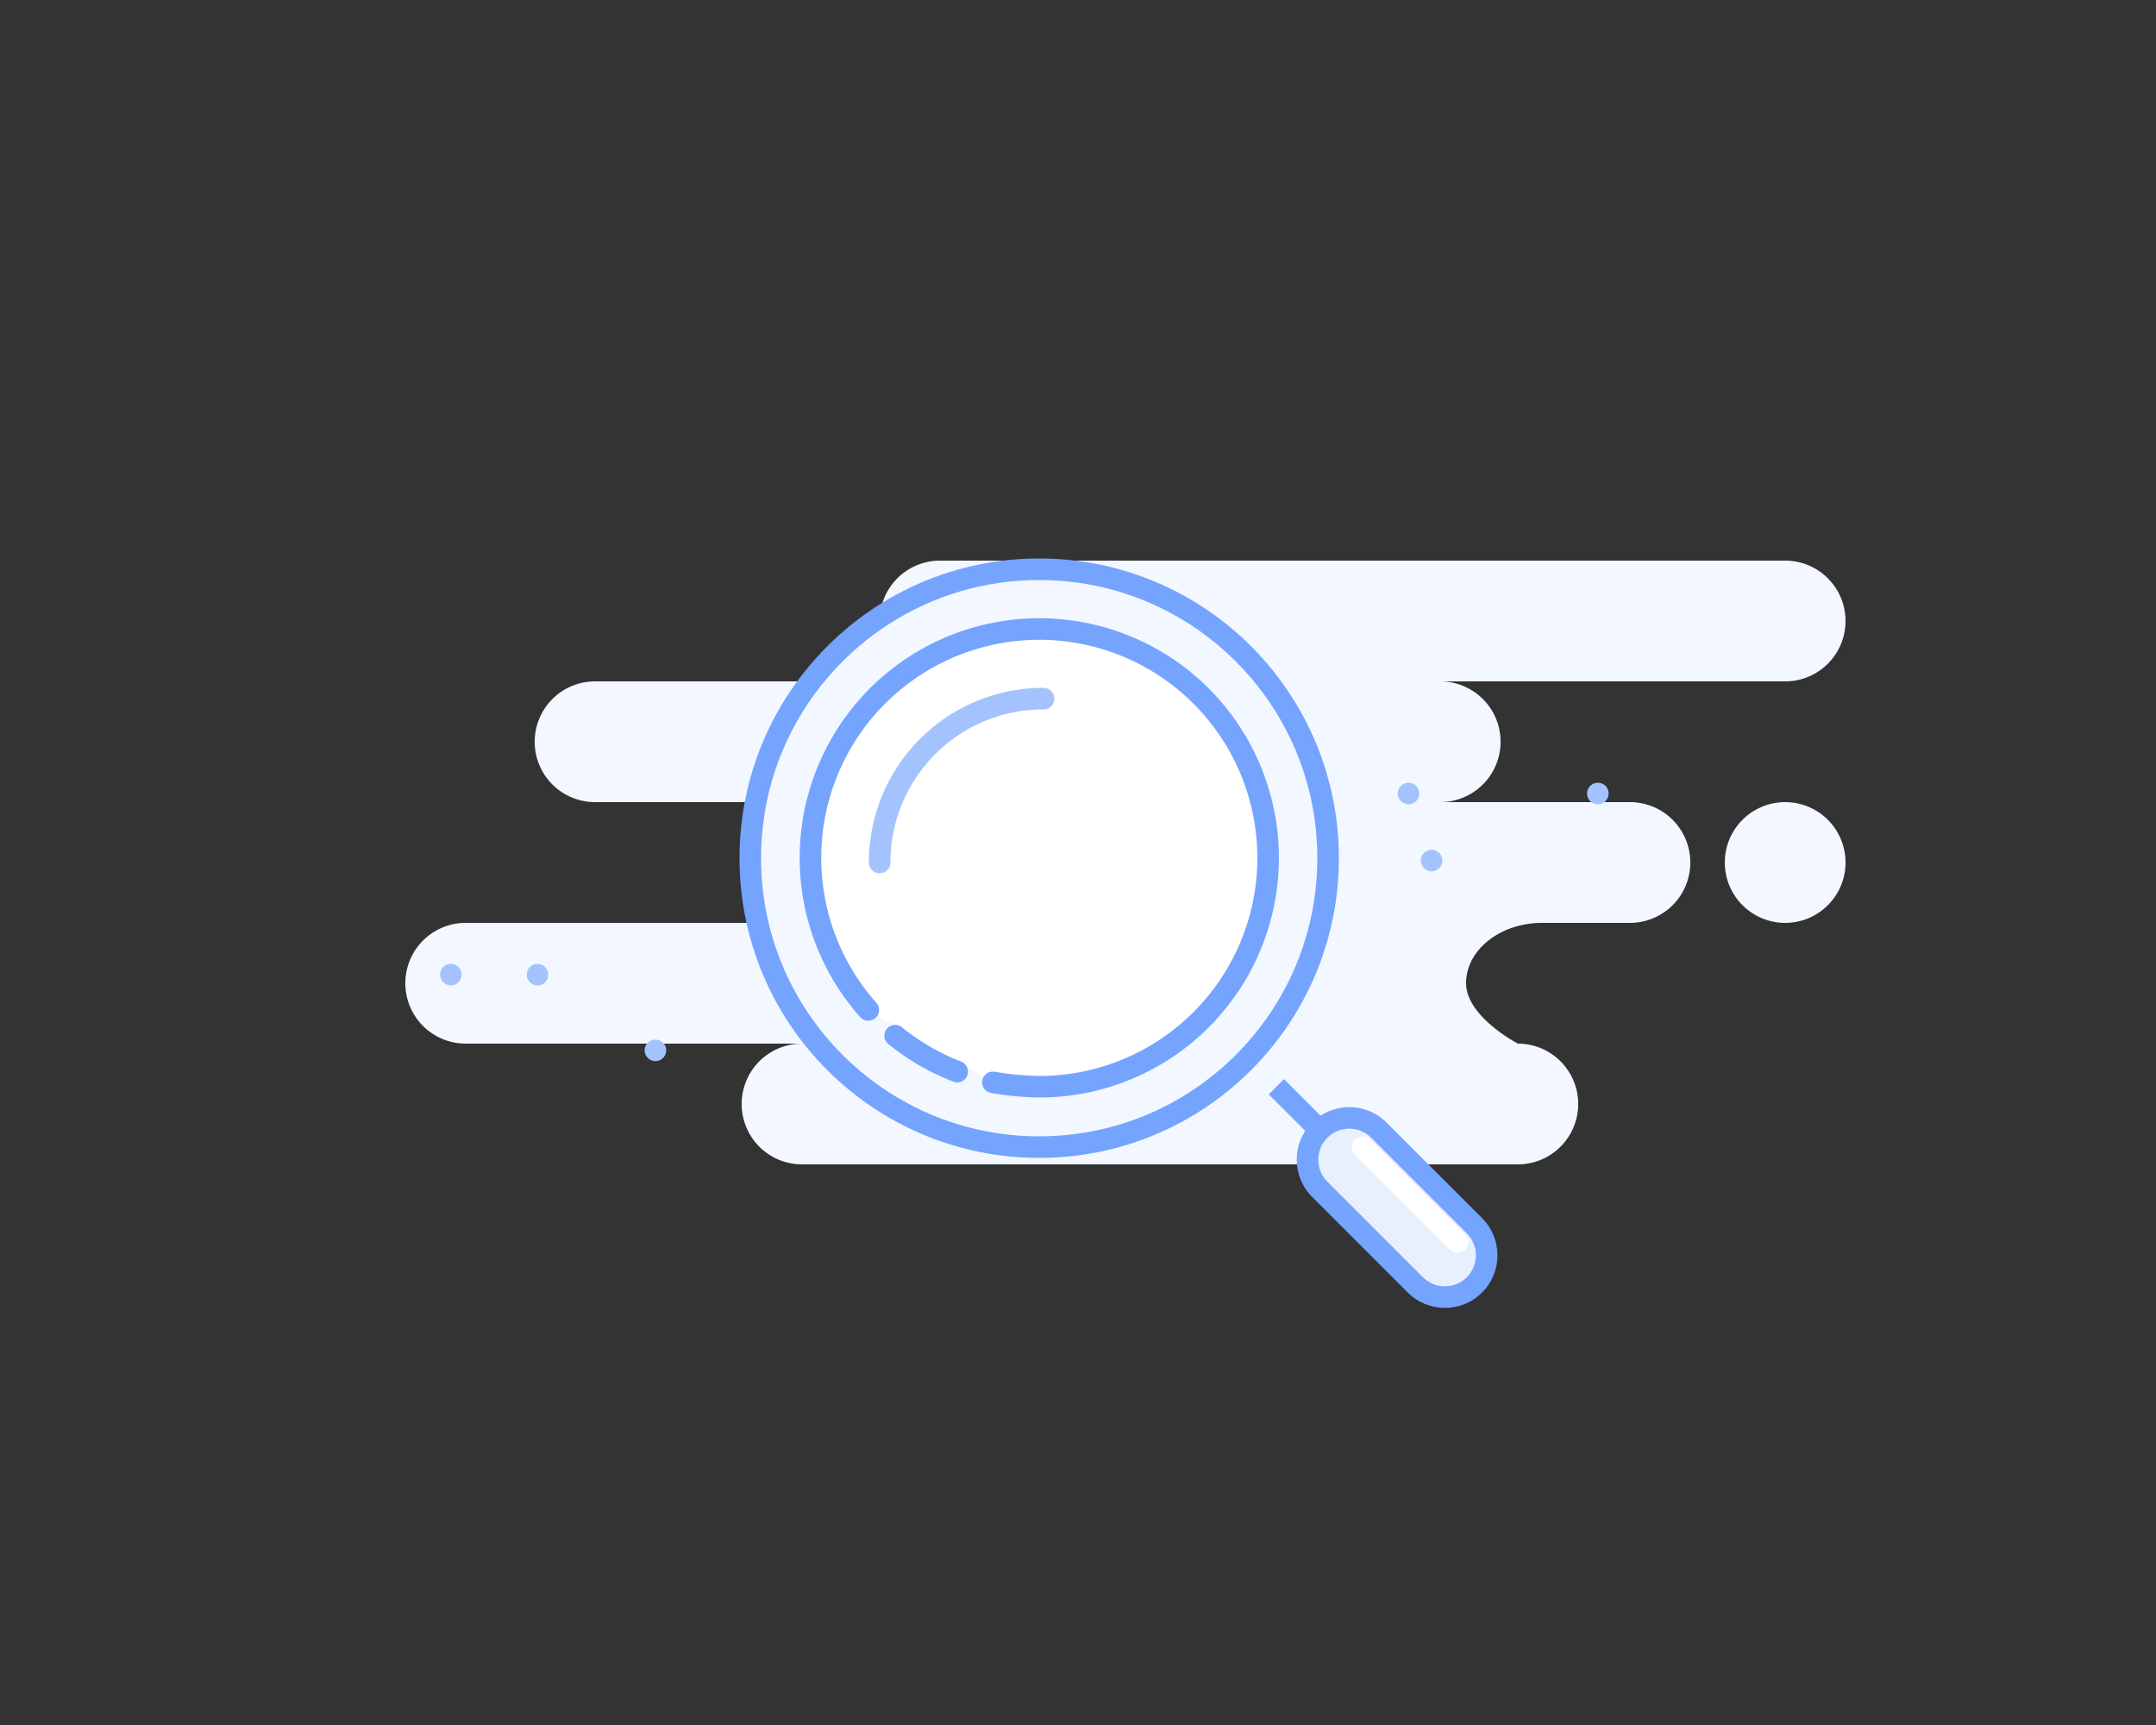 <svg
  id="EmptyState"
  xmlns="http://www.w3.org/2000/svg"
  width="250"
  height="200"
  viewBox="0 0 250 200"
>
  <rect x="0" y="0" width="250" height="200" fill="#333333" stroke="none"/>
  <path
    id="Background"
    d="M46,70a7,7,0,1,1,0-14H7A7,7,0,1,1,7,42H47a7,7,0,0,0,0-14H22a7,7,0,0,1,0-14H62A7,7,0,1,1,62,0h98a7,7,0,0,1,0,14H120a7,7,0,1,1,0,14h22a7,7,0,0,1,0,14H131.826C126.951,42,123,45.134,123,49s6,7,6,7a7,7,0,0,1,0,14ZM153,35a7,7,0,1,1,7,7A7,7,0,0,1,153,35Z"
    transform="translate(47 65)"
    fill="#f3f7ff"
  />
  <g id="Search" transform="translate(87 66)">
    <circle
      id="Oval"
      cx="33.5"
      cy="33.5"
      r="33.5"
      fill="#f3f7ff"
      stroke="#75a4fe"
      stroke-miterlimit="10"
      stroke-width="2.5"
    />
    <path
      id="Oval-2"
      data-name="Oval"
      d="M21.132,52.494A35.271,35.271,0,0,0,26.5,53,26.535,26.535,0,1,0,6.684,44.1"
      transform="translate(7 7)"
      fill="#fff"
      stroke="#75a4fe"
      stroke-linecap="round"
      stroke-miterlimit="10"
      stroke-width="2.5"
    />
    <path
      id="Oval-3"
      data-name="Oval"
      d="M0,0A26.473,26.473,0,0,0,7.2,4.172"
      transform="translate(16.797 54.075)"
      fill="none"
      stroke="#75a4fe"
      stroke-linecap="round"
      stroke-miterlimit="10"
      stroke-width="2.5"
    />
    <path
      id="Oval-4"
      data-name="Oval"
      d="M19,0A18.979,18.979,0,0,0,0,19"
      transform="translate(15 15)"
      fill="none"
      stroke="#a4c3fe"
      stroke-linecap="round"
      stroke-miterlimit="10"
      stroke-width="2.5"
    />
    <path
      id="Path_4"
      data-name="Path 4"
      d="M0,0,6,6"
      transform="translate(61 60)"
      fill="none"
      stroke="#75a4fe"
      stroke-miterlimit="10"
      stroke-width="2.5"
    />
    <g
      id="Rectangle"
      transform="translate(63 62)"
      fill="#e8f0fe"
      stroke-miterlimit="10"
    >
      <path
        d="M 17.543 22.389 C 16.248 22.389 15.031 21.885 14.116 20.97 L 3.03 9.884 C 1.141 7.995 1.141 4.92 3.03 3.03 C 3.946 2.115 5.163 1.611 6.457 1.611 C 7.752 1.611 8.969 2.115 9.884 3.03 L 20.97 14.116 C 22.859 16.005 22.859 19.08 20.97 20.97 C 20.054 21.885 18.837 22.389 17.543 22.389 Z"
        stroke="none"
      />
      <path
        d="M 6.457 2.861 C 5.497 2.861 4.593 3.235 3.914 3.914 C 2.512 5.316 2.512 7.598 3.914 9.001 L 14.999 20.086 C 15.679 20.765 16.582 21.139 17.543 21.139 C 18.503 21.139 19.407 20.765 20.086 20.086 C 21.488 18.684 21.488 16.402 20.086 14.999 L 9.001 3.914 C 8.321 3.235 7.418 2.861 6.457 2.861 M 6.457 0.361 C 8.018 0.361 9.578 0.956 10.768 2.146 L 21.854 13.232 C 24.234 15.613 24.234 19.473 21.854 21.854 C 20.663 23.044 19.103 23.639 17.543 23.639 C 15.982 23.639 14.422 23.044 13.232 21.854 L 2.146 10.768 C -0.234 8.387 -0.234 4.527 2.146 2.146 C 3.337 0.956 4.897 0.361 6.457 0.361 Z"
        stroke="none"
        fill="#75a4fe"
      />
    </g>
    <path
      id="Line"
      d="M0,0,11,11"
      transform="translate(71 67)"
      fill="none"
      stroke="#fff"
      stroke-linecap="round"
      stroke-miterlimit="10"
      stroke-width="2.5"
    />
  </g>
  <path
    id="Line_8"
    data-name="Line 8"
    d="M3,8.778H3ZM22.279,1h0ZM.324,1h0Z"
    transform="translate(163 91)"
    fill="none"
    stroke="#a4c3fe"
    stroke-linecap="round"
    stroke-linejoin="round"
    stroke-miterlimit="10"
    stroke-width="2.5"
  />
  <path
    id="Line_8-2"
    data-name="Line 8"
    d="M24,9.778h0ZM10.324,1h0ZM.279,1h0Z"
    transform="translate(52 112)"
    fill="none"
    stroke="#a4c3fe"
    stroke-linecap="round"
    stroke-linejoin="round"
    stroke-miterlimit="10"
    stroke-width="2.5"
  />
</svg>
